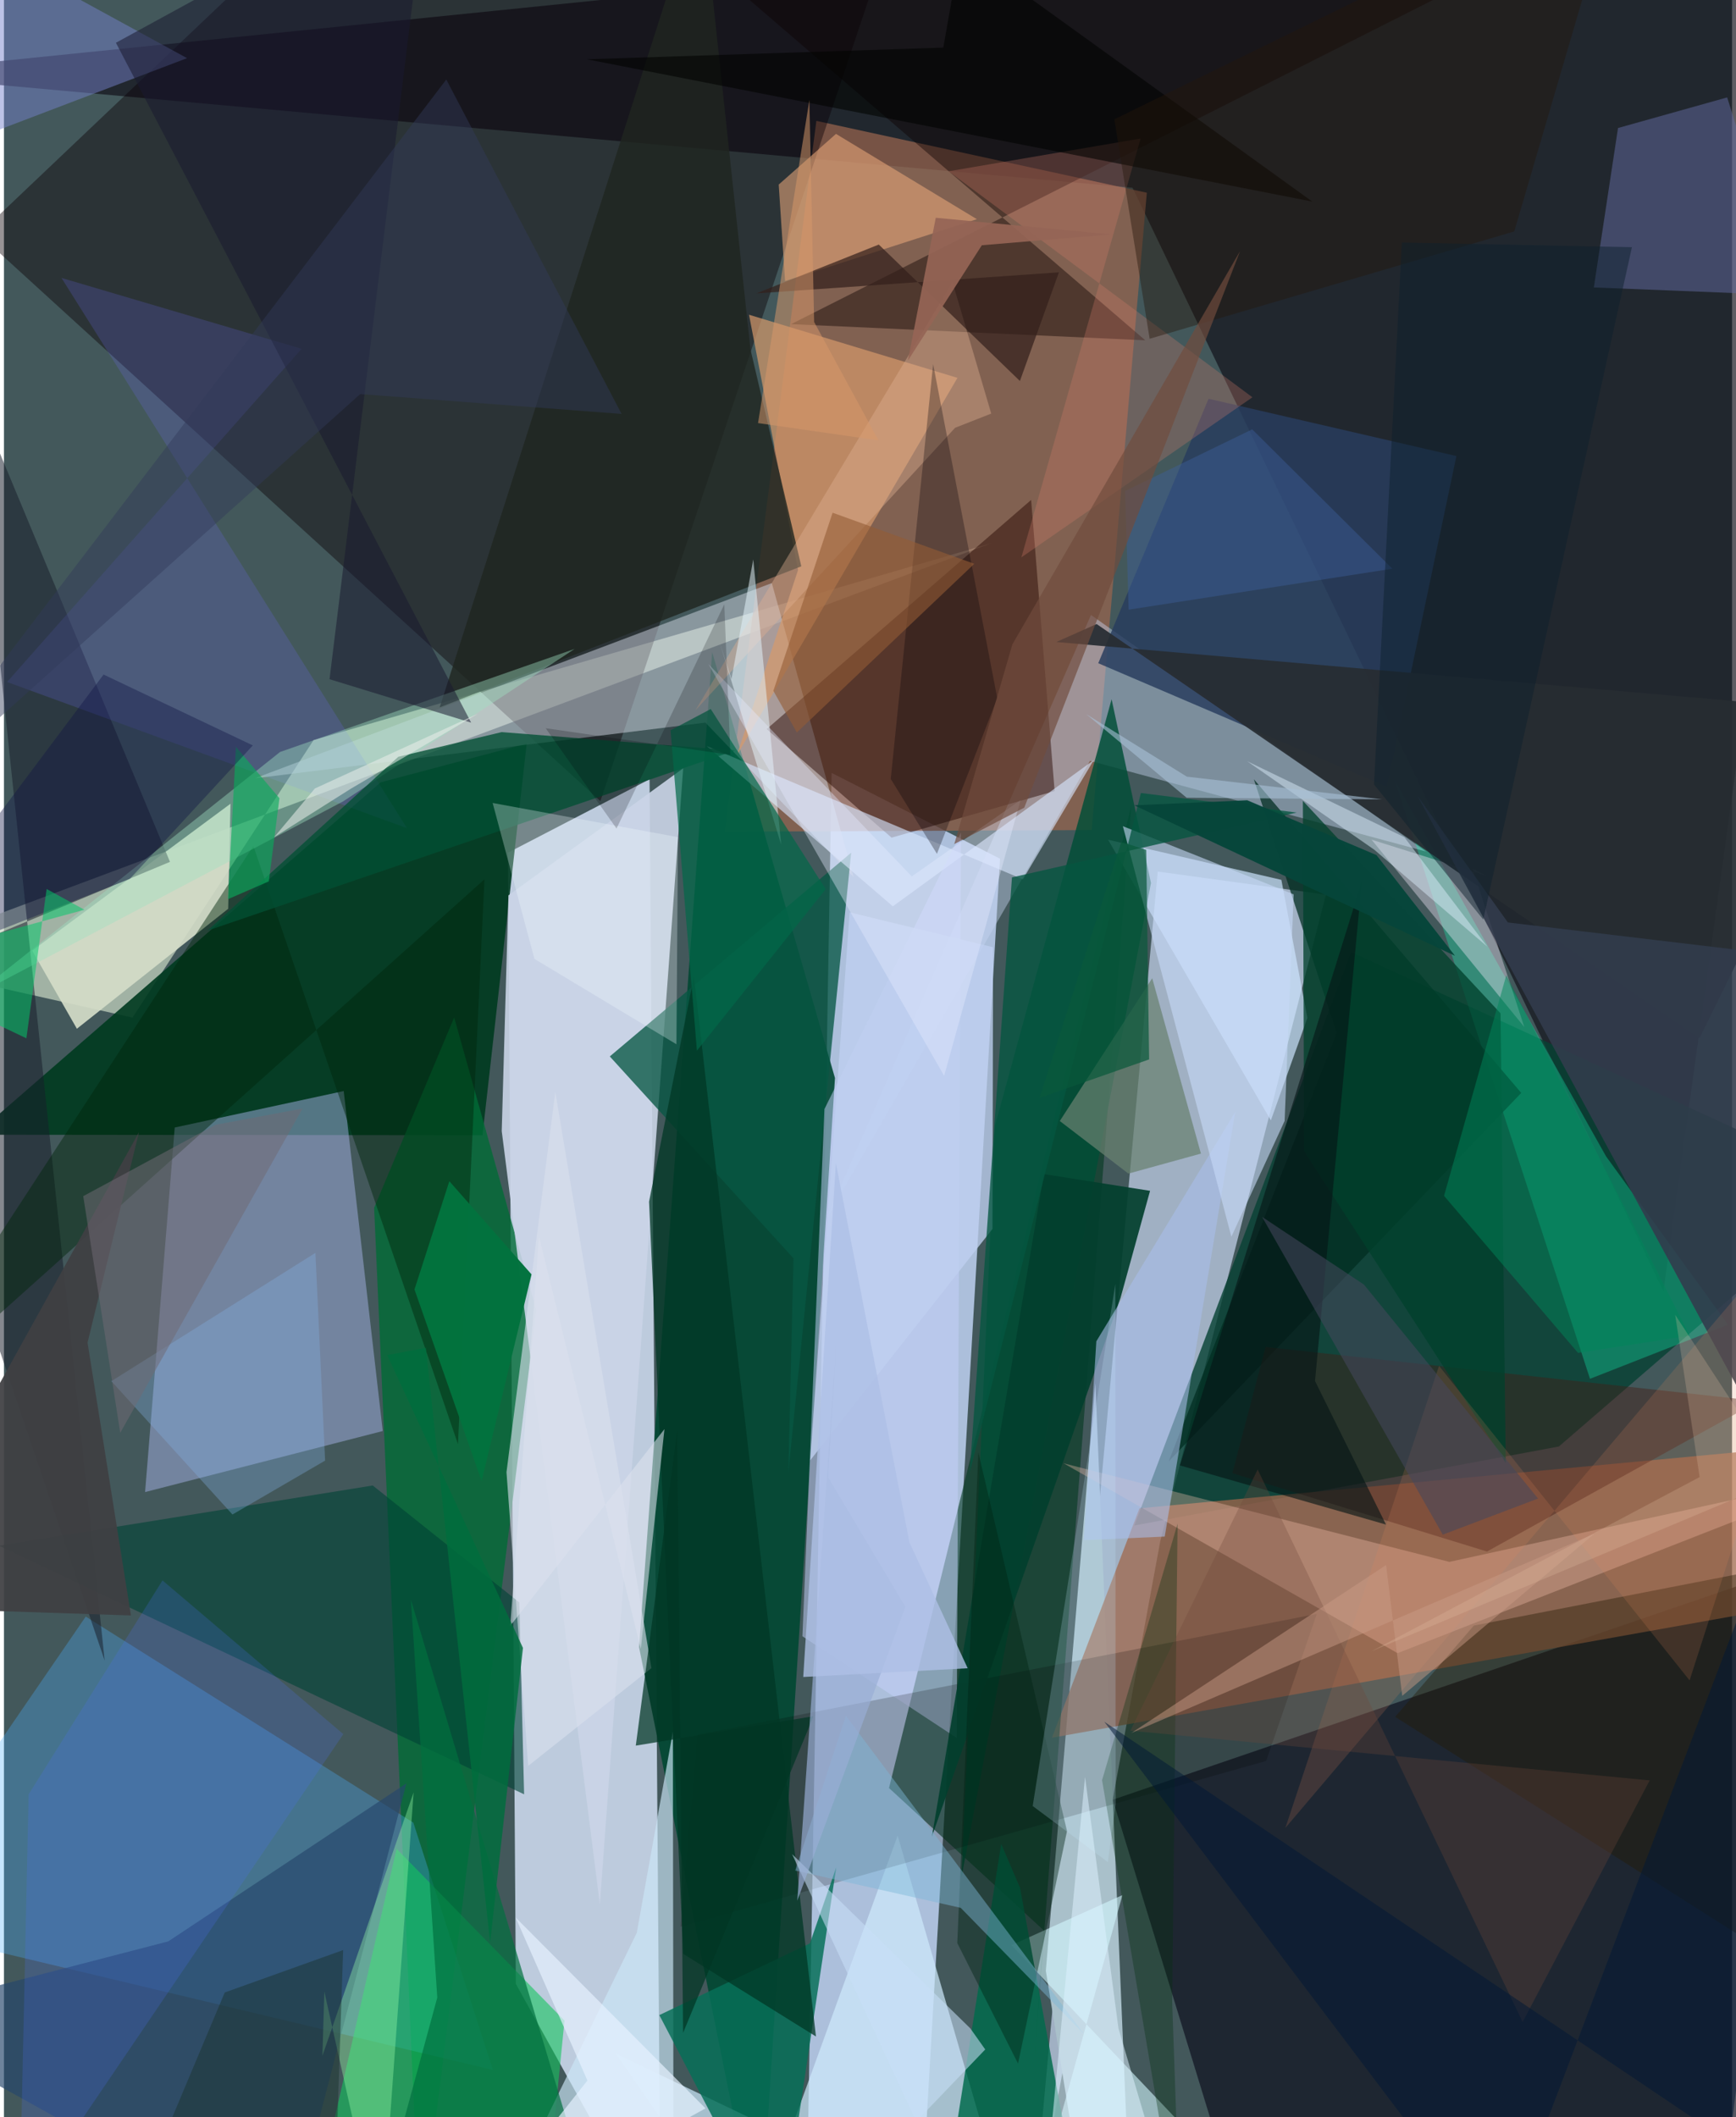 <svg xmlns="http://www.w3.org/2000/svg" width="228" height="278" viewBox="0 0 836 1024"><path fill="#43585b" d="M0 0h836v1024H0z"/><path fill="#c4d2e5" fill-opacity=".941" d="M243.84 412.415l68.49-35.516L317.684 1086l-70.05-126.49z"/><path fill="#c4d6f9" fill-opacity=".812" d="M442.84 1086l39.02-670.67-81.458-41.511L388.045 1086z"/><path fill="#c7d6ef" fill-opacity=".702" d="M496.675 1086l61.502-664.454 81.337 11.17-80.167 312.918z"/><path fill="#110f18" fill-opacity=".675" d="M545.977 90.8l256.815 533.75L898-62-62 35.678z"/><path fill="#c4d4c0" fill-opacity=".722" d="M-62 464.265l539.857-201.6L149.79 357.96 62.185 492.174z"/><path fill="#101121" fill-opacity=".71" d="M536.402 870.47l63.59 207.661L898 1086l-53.494-320.872z"/><path fill="#99644e" fill-opacity=".722" d="M348.67 402.255l177.554-.773L552.89 93.21 393.022 58.46z"/><path fill="#0a0007" fill-opacity=".424" d="M111.36-4.002l327.048-56.395-149.862 447.865-300.643-274.225z"/><path fill="#074134" fill-opacity=".804" d="M651.753 460.452L898 573.712 752.232 699.615 546.851 737.83z"/><path fill="#013b20" fill-opacity=".91" d="M231.497 549.081L252.9 359.624l-70.646 18.752L-13.84 548.83z"/><path fill="#a9c0ca" d="M504.03 953.238l15.659 96.653L545.486 1086l-17.501-416.942z"/><path fill="#a0694c" fill-opacity=".749" d="M549.32 729.518l326.514-30.638L898 770.693l-391.035 69.792z"/><path fill="#a5b1e7" fill-opacity=".49" d="M68.273 721.66l114.976-29.52-18.897-164.432-81.735 17.63z"/><path fill="#00371d" fill-opacity=".584" d="M545.346 389.807L428.168 864.812l74.81 68.803-4.625 64.261z"/><path fill="#014833" fill-opacity=".898" d="M307.242 796.718L365.646 1086l36.381-564.607-59.415-205.998z"/><path fill="#d2d9e5" fill-opacity=".49" d="M121.442 376.432l217.904-26.93 71.697 74.724-39.581-142.21z"/><path fill="#006c36" fill-opacity=".792" d="M257.551 633.666L217.8 492.114l-38.723 92.054L201.296 1086z"/><path fill="#49b0ff" fill-opacity=".314" d="M-62 929.97l298.55 71.192-38.5-119.624-158.49-99.647z"/><path fill="#c5d3f2" fill-opacity=".435" d="M525.877 297.44l162.136 114.433-162.624-43.855-127.09 220.558z"/><path fill="#cad3e6" fill-opacity=".902" d="M288.283 921.154L328.6 371.587l-84.554 61.47-3.237 114.02z"/><path fill="#270800" fill-opacity=".475" d="M368.981 352.637l127.937-110.834 11.366 140.817-78.877 22.519z"/><path fill="#d6996c" fill-opacity=".698" d="M461.268 182.755l-100.832-30.532L384.16 275.71l-29.65 89.673z"/><path fill="#cdeafc" fill-opacity=".706" d="M360.396 1086l-64.35-92.7 193.756 92.7-57.461-198.19z"/><path fill="#13fbb7" fill-opacity=".306" d="M834.051 640.682l-66.767 26.199-94.446-289.388 102.229 181.815z"/><path fill="#d4ddc8" fill-opacity=".914" d="M35.283 497.568l-21.618-37.782 95.929-71.048-1.12 50.817z"/><path fill="#13c45e" fill-opacity=".592" d="M159.439 1026.788l30.494-132.586 81.246 83.094L260.347 1086z"/><path fill="#cde4ff" fill-opacity=".686" d="M630.567 492.347l-12.59-66.794-83.845-19.412L612.886 541.9z"/><path fill="#181e2a" fill-opacity=".525" d="M-62 476.189L48.725 803.183-16.12 185.221l96.434 231.635z"/><path fill="#075744" fill-opacity=".773" d="M293.087 510.957l88.87 97.652-2.48 103.4 30.386-299.59z"/><path fill="#283d5e" fill-opacity=".831" d="M529.39 320.78l53.374-127.916 119.89 27.705-33.63 159.962z"/><path fill="#004e37" fill-opacity=".827" d="M479.554 544.08l56.288-205.887 19.049 88.895-91.705 481.045z"/><path fill="#014236" fill-opacity=".608" d="M251.638 867.84L-2.404 747.59l180.809-29.111 70.899 56.554z"/><path fill="#1f2620" fill-opacity=".804" d="M385.74 273.907l-24.62-105.045-23.864-222.47-126.454 395.732z"/><path fill="#002d20" fill-opacity=".725" d="M734.028 528.608l-129.363-151.7 40.103 122.661-81.305 207.251z"/><path fill="#d7e5fd" fill-opacity=".62" d="M339.93 360.831l90.082 77.532 97.21-70.748-34.295 57.688z"/><path fill="#0d0000" fill-opacity=".427" d="M747.454-28.35L380.827 156.774l171.304 7.815L336.349-20.95z"/><path fill="#cbe5f5" fill-opacity=".667" d="M306.141 934.817L232.5 1086l91.398-35.591-.294-212.881z"/><path fill="#e9a97a" fill-opacity=".565" d="M377.874 135.948l-3.073-46.676 27.71-24.514 68.15 41.256z"/><path fill="#626ba0" fill-opacity=".51" d="M833.64 47.112l29.974 95.7-94.472-3.786 11.69-77.108z"/><path fill="#ffc7b6" fill-opacity=".322" d="M898 711.916L699.235 755.43l-186.623-47.685 161.569 91.835z"/><path fill="#c5d1fb" fill-opacity=".506" d="M460.92 840.587l2.04-437.892-66.023 133.71-10.663 255.003z"/><path fill-opacity=".196" d="M335.723 839.003l-8.365 92.85 283.258-80.157 24.511-71.116z"/><path fill="#077058" fill-opacity=".835" d="M317.054 974.63L375.213 1086l27.424-182.834-12.753 36.78z"/><path fill="#fbeeff" fill-opacity=".376" d="M735.487 496.725l-73.875-90.601 55.753 17.527-6.933-3.646z"/><path fill="#033f2e" fill-opacity=".918" d="M554.452 575.96l-14.28 51.746-91.281 260.648 54.176-320.496z"/><path fill="#7169fb" fill-opacity=".2" d="M27.83 134.421l116.153 34.301L1.509 329.855l193.464 70.703z"/><path fill="#d4f8ff" fill-opacity=".592" d="M541.088 916.59l-53.684 24.228 118.106 124.467-98.505-26.445z"/><path fill="#7683cb" fill-opacity=".486" d="M-57.762-51.801L-13.955-62-62 85.449 88.568 28.132z"/><path fill="#272d32" fill-opacity=".929" d="M509.063 310.518l19.529-8.7 291.647 200.31L898 344.37z"/><path fill="#016b4c" fill-opacity=".835" d="M513.179 1030.589L451.705 1086l30.729-194.153 9.105 21.199z"/><path fill="#a9bdeb" fill-opacity=".58" d="M528.463 648.736l67.199-110.937-34.118 205.39-39.128 1.728z"/><path fill="#00260c" fill-opacity=".459" d="M232.446 425.306L-62 689.193l182.656-280.029 98.979 289.321z"/><path fill="#451a13" fill-opacity=".424" d="M610.357 651.464l238.5 26.192-131.41 72.76-123.2-37.88z"/><path fill="#26476c" fill-opacity=".671" d="M-62 975.677L136.584 1086l58.101-223.446L79.48 938.98z"/><path fill="#c8daf8" fill-opacity=".592" d="M593.792 598.174l-52.497-198.586 82.63 32.982-4.374 109.592z"/><path fill="#99feaa" fill-opacity=".38" d="M182.348 1086l-27.353-122.693-.935 31.019 44.12-127.427z"/><path fill="#9fe0c1" fill-opacity=".416" d="M164.099 387.59l111.951-73.722-142.484 49.844L-15.16 482.117z"/><path fill="#323c4d" fill-opacity=".89" d="M898 466.46v314.333L683.794 384.88l43.763 61.283z"/><path fill="#c0d0f0" fill-opacity=".773" d="M390.035 706.325l88.195-111.948.271-136.242-69.394-16.869z"/><path fill="#d77d6b" fill-opacity=".282" d="M456.975 82.848l147 109.302-111.776 77.431 57.683-202.584z"/><path fill="#025034" fill-opacity=".78" d="M353.548 363.032L98.458 450.12l92.306-84.078 50.033-11.949z"/><path fill="#688171" fill-opacity=".722" d="M543.972 567.634l35.095-9.682-23.57-84.828-44.708 69.07z"/><path fill="#dae0ed" fill-opacity=".612" d="M266.734 528.13L243.11 712.061 253.602 854.1l59.625-47.294z"/><path fill="#00703f" fill-opacity=".69" d="M209.626 966.157l-21.487 79.04L290.383 1086l-93.538-312.358z"/><path fill="#5172ff" fill-opacity=".196" d="M76.695 764.386l87.49 74.352L7.52 1069.563l4.42-201.693z"/><path fill="#251a03" fill-opacity=".4" d="M711.09 786.236l136.203-26.524L898 973.126 673.022 830.37z"/><path fill="#e0b093" fill-opacity=".404" d="M477.622 200.037l-17.49 6.873-125.674 136.72 124.416-207.17z"/><path fill="#00412b" fill-opacity=".765" d="M628.971 556.737l97.535 150.84-2.498-217.468-95.622-102.75z"/><path fill="#003724" fill-opacity=".749" d="M333.773 472.264l59.051 512.714-64.18-39.946-16.564-363.815z"/><path fill="#84b0e6" fill-opacity=".329" d="M51.955 668.015l98.72-62.048 4.693 100.476-44.83 26.07z"/><path fill="#04000a" fill-opacity=".298" d="M451.356 412.981l-22.353-36.23 20.508-200.623 31.026 161.58z"/><path fill="#1a1a2f" fill-opacity=".533" d="M226.02 349.518L54.16 20.684 205.406-62l-47.897 390.513z"/><path fill="#e5f4fc" fill-opacity=".525" d="M362.487 270.588l13.5 137.925-29.85-98.158 5.808 18.117z"/><path fill="#051616" fill-opacity=".62" d="M656.868 426.448l-22.614 241.498 34.33 69.436-99.72-28.614z"/><path fill="#045641" fill-opacity=".78" d="M625.384 393.003l-75.368-9.452-82.804 328.597 20.431-287.776z"/><path fill="#000300" fill-opacity=".576" d="M454.43 23.027l-172.47 5.644 351 68.837L462.911-25.07z"/><path fill="#043010" fill-opacity=".337" d="M567.773 736.942l-2.625 231.313L569.302 1086l-38.067-225.005z"/><path fill="#e18958" fill-opacity=".173" d="M694.251 660.619l121.198 152.13L898 556.426 619.901 884.108z"/><path fill="#002513" fill-opacity=".427" d="M471.38 702.477l42.888 183.164-23.687 112.432-29.391-58.283z"/><path fill="#7cb7d7" fill-opacity=".459" d="M407.31 829.885L522.562 983.9l-59.707-61.143-80.052-18.042z"/><path fill="#f2fdff" fill-opacity=".29" d="M256.646 463.791l68.677 41.291.752-100.182-89.662-16.527z"/><path fill="#03723e" fill-opacity=".988" d="M255.226 616.377l-24.16 99.959-32.466-92.667 16.861-52.353z"/><path fill="#d6e8f7" fill-opacity=".494" d="M717.587 457.848l-54.667-46.866-61.492-42.802 76.049 36.736z"/><path fill="#c6eafe" fill-opacity=".216" d="M537.793 872.643l-.13-251.645-39.985 252.516 36.353 27.125z"/><path fill="#026748" fill-opacity=".706" d="M335.235 508.179l-12.75-154.948 19.44-10.301 55.62 87.129z"/><path fill="#dce1ed" fill-opacity=".569" d="M308.092 797.518L319.53 691.21l-74.586 95.13 13.888-188.218z"/><path fill="#33201b" fill-opacity=".71" d="M491.49 184.274l18.877-52.558-146.338 10.188 59.197-23.618z"/><path fill="#313b5a" fill-opacity=".451" d="M213.991 38.452l84.805 161.755-126.456-9.604L-62 400.733z"/><path fill="#3e619d" fill-opacity=".431" d="M544.085 294.888l-1.683-57.405 61.457-29.82 67.799 67.4z"/><path fill="#e5eaff" fill-opacity=".388" d="M439.181 423.878l52.626-36.911-36.972 133.368-114.01-199.122z"/><path fill="#0aaa5b" fill-opacity=".635" d="M112.23 361.237l-3.872 73.663 19.78-8.611 5.124-40.214z"/><path fill="#013523" fill-opacity=".718" d="M305.667 844.302l20.05-152.375 2.83 291.31 63.097-153.162z"/><path fill="#101545" fill-opacity=".396" d="M120.39 360.528l-59.502 64.575L-62 473.427l110.176-147.17z"/><path fill="#71473c" fill-opacity=".298" d="M734.698 977.977L606.515 710.74l-61.582 126.335 251.212 24.039z"/><path fill="#24160b" fill-opacity=".42" d="M730.643 111.928L554.25 163.853 537.171 57.712 781.664-62z"/><path fill="#def2ff" fill-opacity=".529" d="M503.716 1060.845l19.275-201.421 16.186 121.716 31.01 104.86z"/><path fill="#a8c0d7" fill-opacity=".592" d="M572.234 375.637l94.503 10.988-94.576-.776-48.569-40.437z"/><path fill="#c7dff8" fill-opacity=".561" d="M381.289 896.797l60.07 129.249 33.358-34.792-7.222-10.208z"/><path fill="#45475d" fill-opacity=".553" d="M742.14 724.791l-46.081 17.47-87.4-153.693 49.267 32.744z"/><path fill="#00865a" fill-opacity=".502" d="M761.496 654.355l54.06-8.345-88.745-174.415-30.134 106.797z"/><path fill="#98aed5" fill-opacity=".675" d="M398.683 714.506l3.838-63.19-18.735 267.994 52.284-142.18z"/><path fill="#3f3f43" fill-opacity=".933" d="M61.44 781.344L-62 777.245l127.297-229.59L40.44 649.372z"/><path fill="#945b35" fill-opacity=".592" d="M372.206 334.132l28.669-86.147 68.541 24.705-85.837 81.585z"/><path fill="#956556" fill-opacity=".925" d="M473.066 118.62l-35.771 55.795 13.492-69.093 84.673 8.06z"/><path fill="#eaefea" fill-opacity=".537" d="M167.658 381.571l61.61-36.364-78.86 36.157-19.672 23.53z"/><path fill="#1b3330" fill-opacity=".49" d="M164.091 943.174l-3.518 104.683-90.707 3.75 36.935-87.913z"/><path fill="#001836" fill-opacity=".514" d="M834.75 1036.263l46.13-364.62L723.666 1086l-191.34-253.258z"/><path fill="#d7976a" fill-opacity=".522" d="M364.803 204.631l24.833-156.29 2.305 107.406 31.131 57.266z"/><path fill="#ca9c86" fill-opacity=".471" d="M676.439 820.236l-7.817-63.271-123.283 81.26 224.083-96.427z"/><path fill="#e6f1ff" fill-opacity=".682" d="M219.052 1086l63.21-79.732-34.722-78.828 91.866 92.3z"/><path fill="#6f6974" fill-opacity=".522" d="M102.295 544.035l-63.943 34.504 17.904 114.474 88.19-156.856z"/><path fill="#040008" fill-opacity=".2" d="M296.335 400.718l52.149-108.428 2.925 72.83-89.318-12.902z"/><path fill="#03c869" fill-opacity=".525" d="M10.855 502.189l9.787-72.217 18.305 10.042L-62 467.56z"/><path fill="#006d3d" fill-opacity=".835" d="M204.085 651.896l31.105 287.79 15.893-142.645-65.692-141.638z"/><path fill="#09583a" fill-opacity=".706" d="M552.587 411.07l1.407 101.33-53 18.606 39.56-123.831z"/><path fill="#0d202c" fill-opacity=".478" d="M676.258 117.311l-13.467 262.102 52.85 65.358 71.929-325.218z"/><path fill="#06463a" fill-opacity=".965" d="M701.977 462.287l-155.152-72.785 54.633-2.444 62.504 26.504z"/><path fill="#e6c4a8" fill-opacity=".235" d="M820.316 714.41l-11.82-78.47 51.798 79.304-198.691 83.39z"/><path fill="#704b3d" fill-opacity=".678" d="M459.742 408.242l33.866-17.598 104.397-269.2L487.86 311.63z"/><path fill="#aec0e5" fill-opacity=".788" d="M466.225 806.882l-28.192-60.956-35.567-183.406-15.794 248.586z"/></svg>